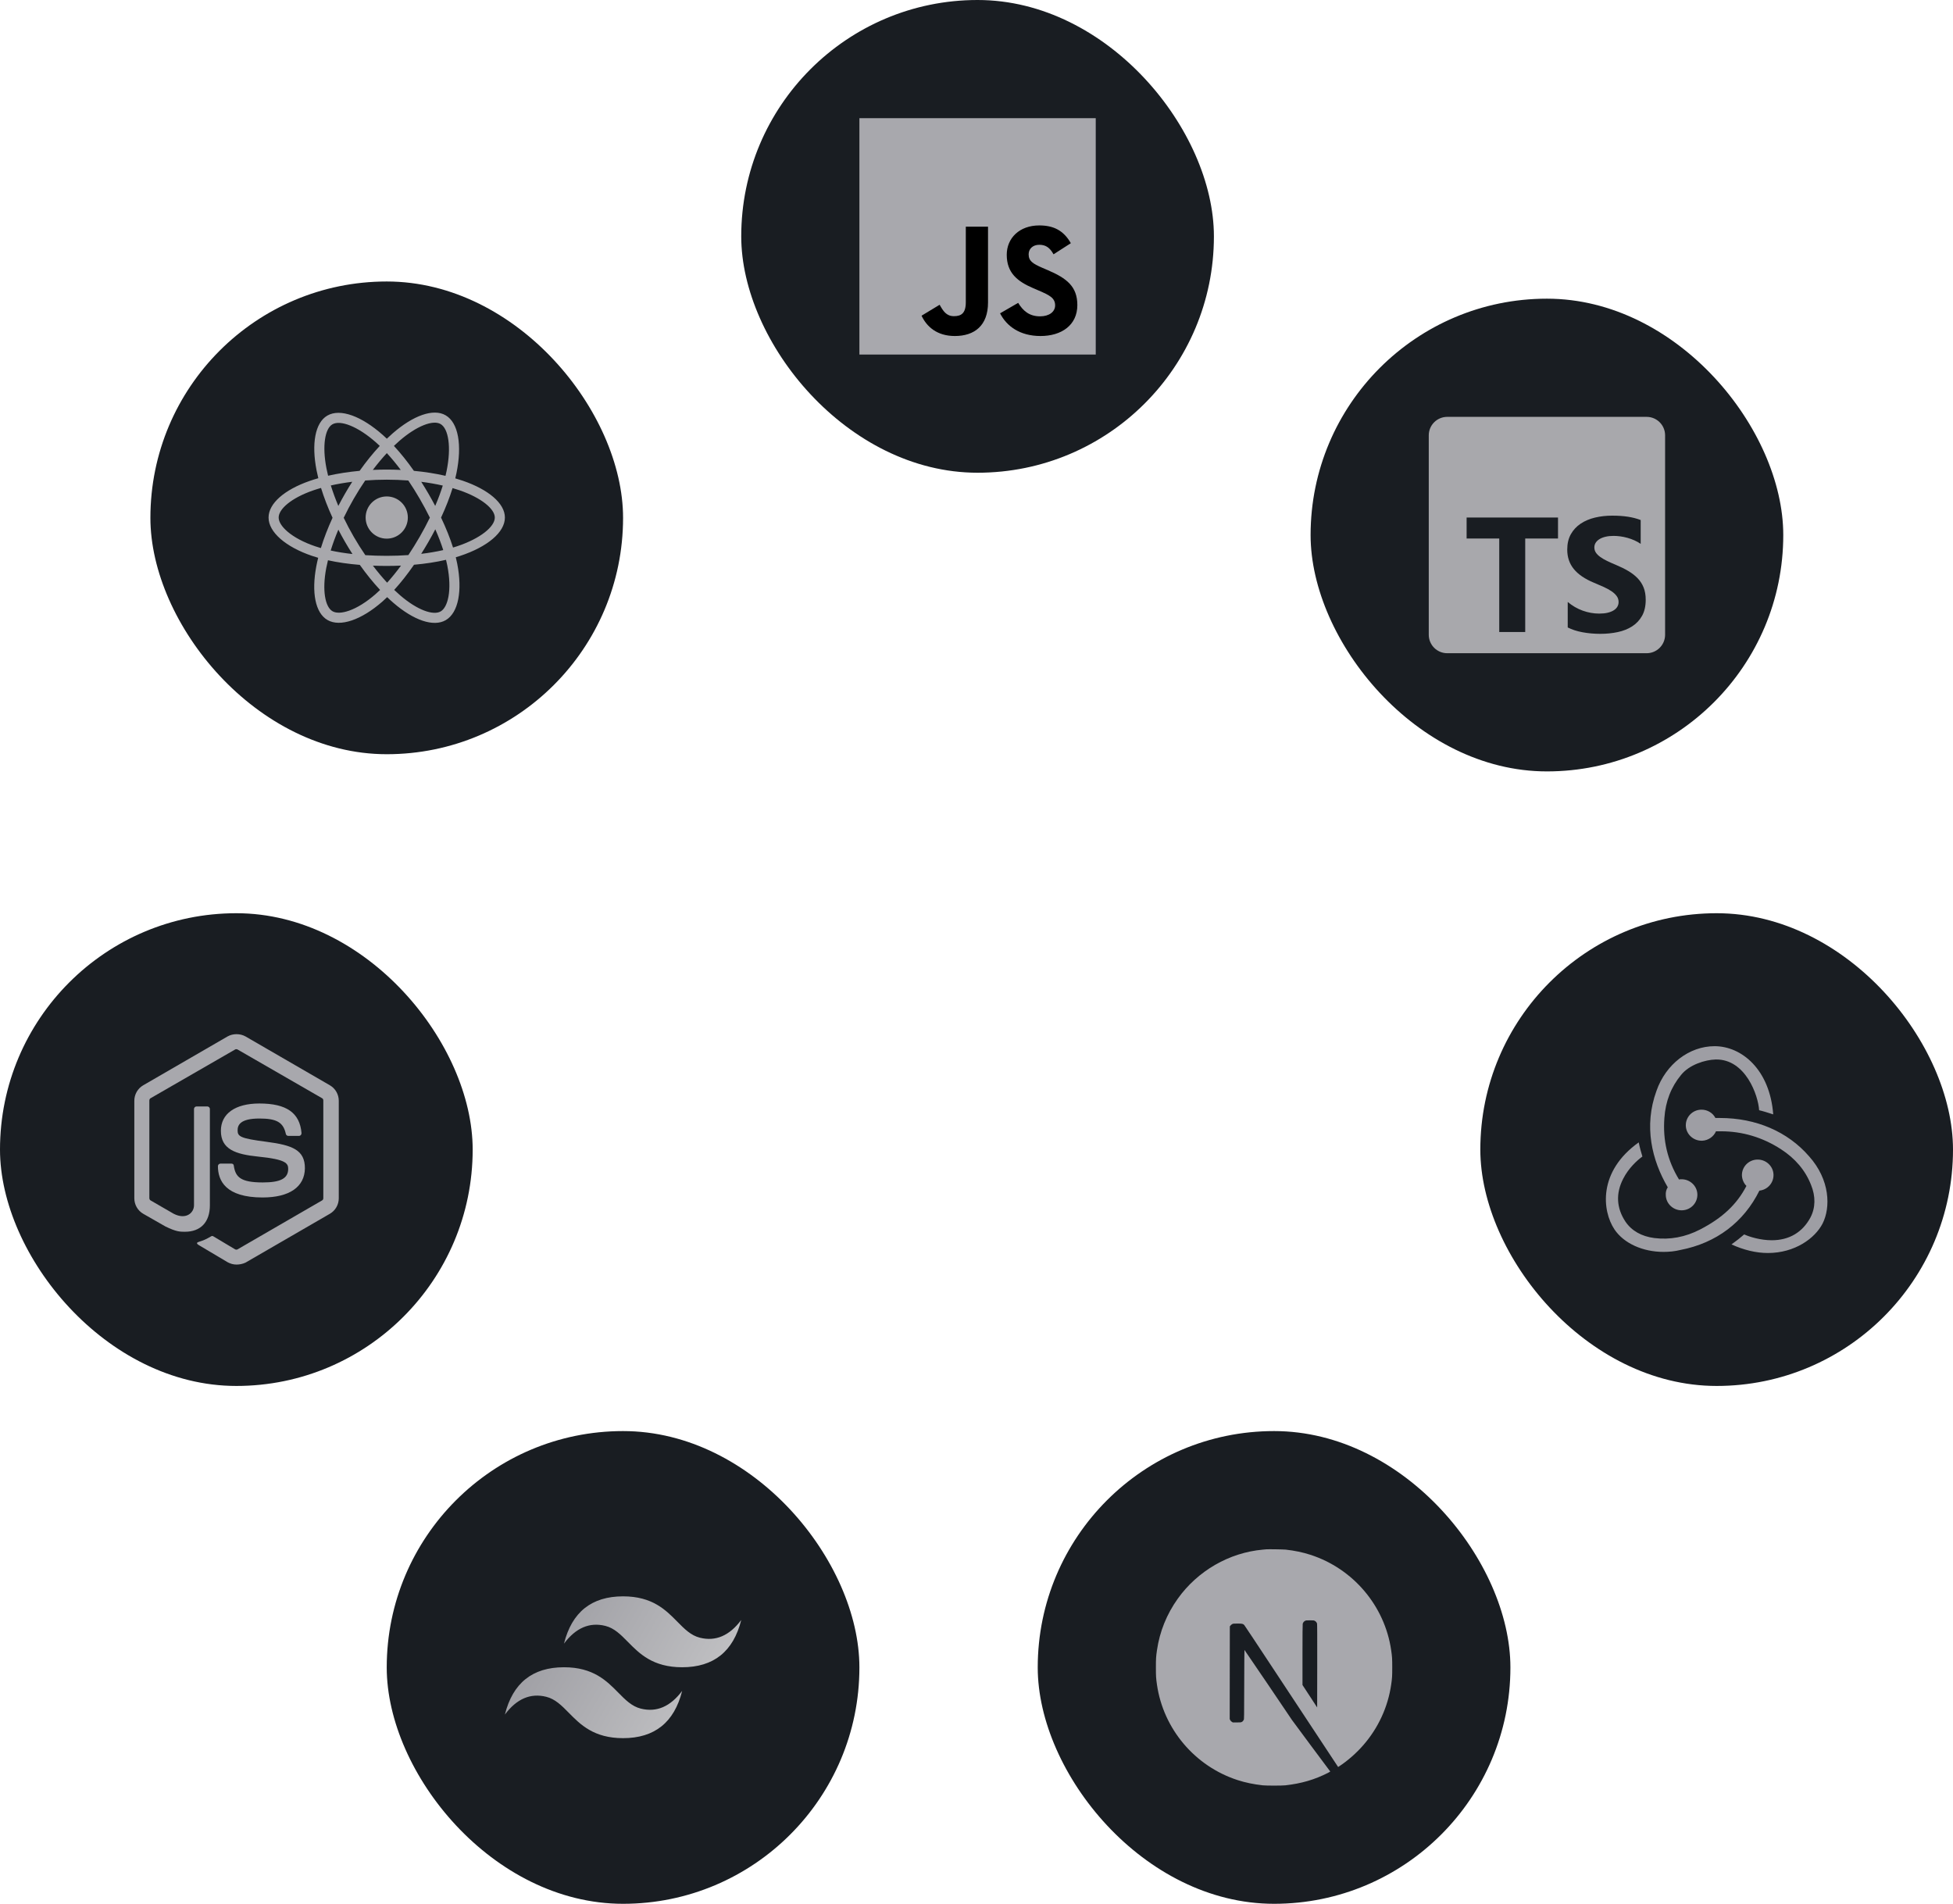 <svg width="909" height="886" viewBox="0 0 909 886" fill="none" xmlns="http://www.w3.org/2000/svg">
<rect x="70" y="131" width="220" height="220" rx="110" fill="#191D22"/>
<path d="M215.442 223.737C214.301 223.344 213.119 222.972 211.901 222.621C212.101 221.804 212.285 220.998 212.448 220.206C215.129 207.194 213.376 196.712 207.391 193.261C201.653 189.952 192.268 193.402 182.79 201.651C181.878 202.444 180.965 203.284 180.051 204.164C179.442 203.582 178.834 203.019 178.228 202.481C168.295 193.661 158.338 189.944 152.359 193.405C146.626 196.724 144.929 206.578 147.341 218.909C147.574 220.1 147.847 221.316 148.155 222.553C146.746 222.953 145.385 223.379 144.084 223.833C132.438 227.893 125 234.257 125 240.857C125 247.674 132.984 254.512 145.114 258.658C146.072 258.985 147.065 259.295 148.089 259.588C147.756 260.926 147.467 262.237 147.225 263.515C144.924 275.632 146.721 285.253 152.438 288.551C158.344 291.957 168.256 288.456 177.908 280.02C178.67 279.353 179.436 278.645 180.203 277.904C181.197 278.861 182.189 279.767 183.177 280.617C192.525 288.662 201.759 291.91 207.471 288.603C213.371 285.188 215.288 274.852 212.799 262.277C212.609 261.317 212.388 260.336 212.139 259.337C212.835 259.131 213.519 258.919 214.185 258.698C226.795 254.52 235 247.766 235 240.857C235 234.233 227.323 227.827 215.442 223.737ZM212.707 254.238C212.105 254.437 211.488 254.629 210.859 254.816C209.467 250.409 207.588 245.722 205.289 240.88C207.483 236.154 209.29 231.527 210.643 227.149C211.768 227.474 212.86 227.818 213.912 228.18C224.092 231.684 230.301 236.865 230.301 240.857C230.301 245.11 223.595 250.63 212.707 254.238ZM208.189 263.19C209.29 268.75 209.447 273.778 208.718 277.708C208.063 281.239 206.745 283.594 205.116 284.537C201.65 286.543 194.236 283.935 186.241 277.055C185.325 276.266 184.402 275.424 183.475 274.533C186.575 271.143 189.673 267.202 192.696 262.826C198.014 262.354 203.038 261.582 207.594 260.529C207.818 261.434 208.017 262.322 208.189 263.19ZM162.501 284.19C159.115 285.386 156.417 285.42 154.786 284.48C151.317 282.479 149.874 274.754 151.842 264.391C152.067 263.205 152.335 261.986 152.645 260.74C157.151 261.736 162.138 262.453 167.468 262.885C170.512 267.168 173.699 271.104 176.911 274.551C176.209 275.229 175.51 275.874 174.815 276.481C170.547 280.212 166.271 282.859 162.501 284.19ZM146.634 254.212C141.27 252.378 136.841 249.996 133.805 247.396C131.076 245.059 129.699 242.74 129.699 240.857C129.699 236.852 135.671 231.743 145.63 228.27C146.839 227.849 148.104 227.452 149.417 227.079C150.793 231.557 152.599 236.238 154.778 240.972C152.571 245.776 150.739 250.532 149.349 255.062C148.413 254.793 147.507 254.51 146.634 254.212ZM151.953 218.006C149.886 207.442 151.259 199.472 154.714 197.472C158.394 195.341 166.531 198.379 175.108 205.995C175.656 206.481 176.207 206.991 176.759 207.518C173.563 210.95 170.405 214.857 167.388 219.114C162.214 219.594 157.262 220.364 152.709 221.395C152.423 220.244 152.169 219.113 151.953 218.006ZM199.402 229.723C198.314 227.843 197.196 226.007 196.057 224.222C199.567 224.665 202.929 225.254 206.087 225.975C205.139 229.013 203.958 232.19 202.567 235.447C201.569 233.553 200.513 231.643 199.402 229.723ZM180.052 210.876C182.22 213.224 184.391 215.846 186.526 218.691C184.374 218.589 182.196 218.536 180 218.536C177.825 218.536 175.663 218.588 173.525 218.688C175.662 215.87 177.851 213.252 180.052 210.876ZM160.579 229.755C159.492 231.641 158.456 233.54 157.474 235.444C156.105 232.198 154.935 229.007 153.978 225.925C157.117 225.223 160.464 224.649 163.951 224.213C162.796 226.015 161.669 227.865 160.579 229.755V229.755ZM164.051 257.836C160.448 257.434 157.051 256.89 153.914 256.207C154.885 253.07 156.082 249.811 157.479 246.496C158.464 248.397 159.504 250.298 160.598 252.187H160.598C161.712 254.112 162.866 255.998 164.051 257.836ZM180.182 271.17C177.955 268.767 175.734 266.108 173.564 263.249C175.67 263.332 177.818 263.374 180 263.374C182.242 263.374 184.459 263.324 186.64 263.227C184.498 266.137 182.335 268.8 180.182 271.17ZM202.611 246.327C204.082 249.678 205.321 252.92 206.305 256.003C203.116 256.731 199.672 257.317 196.044 257.752C197.186 255.943 198.313 254.076 199.421 252.155C200.541 250.212 201.605 248.266 202.611 246.327ZM195.35 249.807C193.631 252.789 191.866 255.635 190.073 258.321C186.809 258.555 183.437 258.675 180 258.675C176.577 258.675 173.247 258.569 170.041 258.361C168.176 255.639 166.373 252.784 164.664 249.833H164.664C162.96 246.89 161.392 243.922 159.971 240.97C161.392 238.012 162.956 235.04 164.65 232.102L164.65 232.103C166.349 229.157 168.136 226.317 169.984 223.612C173.255 223.365 176.61 223.235 180 223.235H180C183.406 223.235 186.764 223.365 190.035 223.615C191.854 226.3 193.63 229.131 195.335 232.078C197.06 235.057 198.644 238.008 200.077 240.903C198.648 243.848 197.068 246.829 195.35 249.807ZM205.044 197.332C208.728 199.456 210.16 208.023 207.846 219.257C207.698 219.974 207.532 220.704 207.351 221.444C202.788 220.391 197.832 219.608 192.644 219.121C189.621 214.817 186.489 210.903 183.345 207.516C184.19 206.703 185.034 205.927 185.875 205.196C193.996 198.128 201.586 195.338 205.044 197.332ZM180 231.035C185.425 231.035 189.823 235.432 189.823 240.857C189.823 246.282 185.425 250.68 180 250.68C174.575 250.68 170.177 246.282 170.177 240.857C170.177 235.432 174.575 231.035 180 231.035Z" fill="#A8A8AC"/>
<rect x="345" width="220" height="220" rx="110" fill="#191D22"/>
<g clip-path="url(#clip0_1733_472)">
<path fill-rule="evenodd" clip-rule="evenodd" d="M400 55H510V165H400V55V55Z" fill="#A8A8AD"/>
<path fill-rule="evenodd" clip-rule="evenodd" d="M428.923 146.924L437.341 141.83C438.965 144.709 440.442 147.145 443.986 147.145C447.383 147.145 449.524 145.816 449.524 140.648V105.501H459.861V140.794C459.861 151.501 453.585 156.374 444.429 156.374C436.16 156.374 431.359 152.092 428.923 146.923" fill="black"/>
<path fill-rule="evenodd" clip-rule="evenodd" d="M465.476 145.816L473.893 140.943C476.109 144.562 478.989 147.22 484.083 147.22C488.366 147.22 491.098 145.078 491.098 142.124C491.098 138.58 488.292 137.325 483.566 135.258L480.983 134.15C473.524 130.975 468.577 126.988 468.577 118.57C468.577 110.817 474.484 104.91 483.714 104.91C490.286 104.91 495.012 107.199 498.408 113.18L490.359 118.348C488.587 115.174 486.668 113.918 483.714 113.918C480.687 113.918 478.767 115.838 478.767 118.348C478.767 121.45 480.687 122.705 485.117 124.625L487.701 125.733C496.488 129.499 501.435 133.338 501.435 141.977C501.435 151.281 494.125 156.375 484.305 156.375C474.706 156.375 468.503 151.798 465.476 145.816" fill="black"/>
</g>
<rect x="180" y="666" width="220" height="220" rx="110" fill="#191D22"/>
<path d="M290 742.914C275.333 742.914 266.167 750.247 262.5 764.914C268 757.581 274.417 754.831 281.75 756.664C285.934 757.71 288.925 760.745 292.235 764.106C297.627 769.579 303.868 775.914 317.5 775.914C332.167 775.914 341.333 768.581 345 753.914C339.5 761.247 333.083 763.997 325.75 762.164C321.566 761.118 318.575 758.083 315.265 754.723C309.873 749.249 303.632 742.914 290 742.914ZM262.5 775.914C247.833 775.914 238.667 783.247 235 797.914C240.5 790.581 246.917 787.831 254.25 789.664C258.434 790.71 261.425 793.745 264.735 797.106C270.127 802.579 276.368 808.914 290 808.914C304.667 808.914 313.833 801.581 317.5 786.914C312 794.247 305.583 796.997 298.25 795.164C294.066 794.118 291.075 791.083 287.765 787.723C282.373 782.249 276.132 775.914 262.5 775.914Z" fill="url(#paint0_linear_1733_472)"/>
<rect y="425" width="220" height="220" rx="110" fill="#191D22"/>
<path fill-rule="evenodd" clip-rule="evenodd" d="M110.097 588.512C108.62 588.512 107.241 588.118 105.96 587.428L92.859 579.646C90.889 578.563 91.874 578.169 92.465 577.972C95.125 577.085 95.617 576.888 98.375 575.312C98.671 575.115 99.065 575.213 99.36 575.41L109.408 581.419C109.802 581.616 110.294 581.616 110.59 581.419L149.893 558.665C150.287 558.468 150.484 558.074 150.484 557.581V512.17C150.484 511.678 150.287 511.284 149.893 511.087L110.59 488.431C110.196 488.234 109.703 488.234 109.408 488.431L70.104 511.087C69.71 511.284 69.513 511.776 69.513 512.17V557.581C69.513 557.975 69.71 558.468 70.104 558.665L80.841 564.87C86.653 567.826 90.298 564.378 90.298 560.93V516.111C90.298 515.52 90.79 514.928 91.48 514.928H96.504C97.095 514.928 97.686 515.421 97.686 516.111V560.93C97.686 568.712 93.45 573.243 86.062 573.243C83.797 573.243 82.023 573.243 77 570.781L66.657 564.87C64.096 563.393 62.52 560.635 62.52 557.68V512.269C62.52 509.314 64.096 506.556 66.657 505.078L105.96 482.323C108.423 480.944 111.772 480.944 114.235 482.323L153.538 505.078C156.099 506.556 157.675 509.314 157.675 512.269V557.68C157.675 560.635 156.099 563.393 153.538 564.87L114.235 587.625C112.954 588.216 111.476 588.512 110.097 588.512ZM122.213 557.286C104.975 557.286 101.429 549.405 101.429 542.707C101.429 542.116 101.921 541.525 102.611 541.525H107.733C108.324 541.525 108.817 541.919 108.817 542.51C109.605 547.731 111.87 550.292 122.312 550.292C130.586 550.292 134.133 548.42 134.133 543.987C134.133 541.426 133.148 539.555 120.243 538.274C109.506 537.191 102.808 534.826 102.808 526.257C102.808 518.278 109.506 513.549 120.736 513.549C133.345 513.549 139.55 517.884 140.338 527.34C140.338 527.636 140.24 527.931 140.043 528.227C139.846 528.424 139.55 528.621 139.255 528.621H134.133C133.64 528.621 133.148 528.227 133.049 527.734C131.867 522.316 128.813 520.543 120.736 520.543C111.673 520.543 110.59 523.695 110.59 526.06C110.59 528.916 111.87 529.803 124.085 531.379C136.201 532.955 141.914 535.22 141.914 543.692C141.816 552.36 134.724 557.286 122.213 557.286Z" fill="#A8A8AD"/>
<rect x="689" y="425" width="220" height="220" rx="110" fill="#191D22"/>
<path d="M818.892 554.099C822.698 553.712 825.585 550.486 825.454 546.616C825.323 542.745 822.042 539.648 818.105 539.648H817.842C813.774 539.778 810.625 543.132 810.756 547.132C810.887 549.067 811.674 550.744 812.855 551.905C808.394 560.55 801.57 566.872 791.334 572.162C784.378 575.774 777.161 577.065 769.943 576.162C764.038 575.387 759.445 572.807 756.557 568.549C752.358 562.227 751.965 555.389 755.508 548.551C758.001 543.648 761.938 540.035 764.431 538.229C763.906 536.552 763.119 533.714 762.725 531.649C743.697 545.197 745.665 563.518 751.44 572.162C755.77 578.613 764.563 582.613 774.274 582.613C776.898 582.613 779.523 582.355 782.148 581.71C798.945 578.484 811.675 568.678 818.892 554.099V554.099ZM841.989 538.1C832.015 526.617 817.318 520.295 800.52 520.295H798.42C797.239 517.973 794.746 516.425 791.99 516.425H791.727C787.659 516.554 784.51 519.908 784.641 523.908C784.772 527.779 788.053 530.875 791.99 530.875H792.252C795.139 530.746 797.633 528.94 798.683 526.488H801.045C811.018 526.488 820.467 529.327 828.997 534.875C835.559 539.132 840.283 544.681 842.907 551.389C845.138 556.808 845.007 562.098 842.645 566.614C838.971 573.452 832.803 577.194 824.666 577.194C819.417 577.194 814.43 575.645 811.806 574.484C810.362 575.774 807.737 577.839 805.9 579.129C811.543 581.709 817.318 583.129 822.829 583.129C835.427 583.129 844.745 576.29 848.288 569.453C852.094 561.969 851.831 549.067 841.989 538.1V538.1ZM775.324 556.292C775.455 560.163 778.736 563.259 782.672 563.259H782.935C787.003 563.13 790.153 559.775 790.021 555.776C789.89 551.905 786.609 548.809 782.672 548.809H782.41C782.148 548.809 781.754 548.809 781.492 548.937C776.111 540.164 773.88 530.617 774.668 520.295C775.192 512.554 777.817 505.845 782.41 500.296C786.216 495.523 793.565 493.2 798.552 493.072C812.462 492.813 818.367 509.844 818.761 516.682C820.467 517.069 823.354 517.973 825.323 518.618C823.748 497.717 810.625 486.879 798.027 486.879C786.216 486.879 775.324 495.265 770.993 507.651C764.956 524.166 768.893 540.035 776.242 552.551C775.586 553.453 775.192 554.873 775.324 556.292V556.292Z" fill="#9E9EA4"/>
<rect x="483" y="666" width="220" height="220" rx="110" fill="#191D22"/>
<path d="M589.398 721.03C589.161 721.051 588.409 721.126 587.731 721.18C572.108 722.589 557.473 731.017 548.204 743.972C543.043 751.176 539.742 759.347 538.495 768.001C538.054 771.022 538 771.915 538 776.011C538 780.107 538.054 780.999 538.495 784.02C541.484 804.673 556.183 822.026 576.118 828.455C579.688 829.605 583.452 830.39 587.731 830.863C589.398 831.046 596.602 831.046 598.269 830.863C605.656 830.046 611.914 828.218 618.086 825.068C619.032 824.584 619.215 824.455 619.086 824.348C619 824.283 614.968 818.875 610.129 812.339L601.333 800.459L590.312 784.149C584.247 775.183 579.258 767.851 579.215 767.851C579.172 767.84 579.129 775.086 579.108 783.934C579.075 799.427 579.065 800.05 578.871 800.416C578.591 800.943 578.376 801.158 577.925 801.394C577.581 801.566 577.28 801.598 575.656 801.598H573.796L573.301 801.287C572.978 801.082 572.742 800.814 572.581 800.502L572.355 800.018L572.376 778.462L572.409 756.895L572.742 756.476C572.914 756.25 573.28 755.96 573.538 755.82C573.978 755.605 574.151 755.584 576.011 755.584C578.204 755.584 578.57 755.67 579.14 756.293C579.301 756.465 585.269 765.453 592.409 776.28C599.548 787.106 609.312 801.889 614.108 809.146L622.817 822.337L623.258 822.047C627.161 819.51 631.29 815.897 634.559 812.134C641.516 804.146 646 794.406 647.505 784.02C647.946 780.999 648 780.107 648 776.011C648 771.915 647.946 771.022 647.505 768.001C644.516 747.348 629.817 729.996 609.882 723.567C606.366 722.427 602.624 721.642 598.43 721.169C597.398 721.062 590.29 720.944 589.398 721.03ZM611.914 754.294C612.43 754.552 612.849 755.046 613 755.562C613.086 755.842 613.108 761.819 613.086 775.29L613.054 794.621L609.645 789.396L606.226 784.171V770.119C606.226 761.034 606.269 755.928 606.333 755.68C606.505 755.078 606.882 754.605 607.398 754.326C607.839 754.1 608 754.079 609.688 754.079C611.28 754.079 611.559 754.1 611.914 754.294Z" fill="#A8A8AD"/>
<rect x="610" y="139" width="220" height="220" rx="110" fill="#191D22"/>
<g clip-path="url(#clip1_1733_472)">
<path fill-rule="evenodd" clip-rule="evenodd" d="M766.406 194H673.594C668.848 194 665 197.848 665 202.594V295.406C665 300.152 668.848 304 673.594 304H766.406C771.152 304 775 300.152 775 295.406V202.594C775 197.848 771.152 194 766.406 194ZM729.676 292.01V280.142C731.828 281.947 734.167 283.3 736.691 284.203C739.215 285.105 741.764 285.557 744.337 285.557C745.847 285.557 747.164 285.42 748.29 285.148C749.416 284.876 750.357 284.499 751.111 284.017C751.866 283.535 752.429 282.966 752.8 282.312C753.171 281.656 753.357 280.945 753.357 280.179C753.357 279.14 753.06 278.213 752.466 277.397C751.872 276.581 751.062 275.827 750.035 275.135C749.008 274.443 747.789 273.775 746.379 273.133C744.968 272.489 743.446 271.834 741.813 271.167C737.656 269.436 734.557 267.322 732.516 264.825C730.474 262.328 729.453 259.311 729.453 255.776C729.453 253.006 730.01 250.627 731.123 248.636C732.237 246.646 733.753 245.008 735.67 243.722C737.588 242.437 739.809 241.491 742.333 240.885C744.857 240.279 747.529 239.977 750.35 239.977C753.122 239.977 755.578 240.143 757.718 240.477C759.858 240.811 761.832 241.324 763.638 242.016V253.105C762.747 252.487 761.776 251.943 760.724 251.474C759.673 251.004 758.59 250.614 757.477 250.305C756.363 249.996 755.256 249.767 754.155 249.619C753.054 249.471 752.008 249.397 751.018 249.397C749.657 249.397 748.42 249.526 747.307 249.786C746.193 250.046 745.253 250.41 744.486 250.88C743.719 251.35 743.124 251.912 742.704 252.568C742.283 253.223 742.073 253.958 742.073 254.774C742.073 255.664 742.308 256.462 742.778 257.166C743.248 257.871 743.916 258.539 744.783 259.169C745.648 259.8 746.7 260.418 747.937 261.024C749.175 261.629 750.573 262.253 752.132 262.897C754.26 263.786 756.172 264.732 757.867 265.733C759.561 266.735 761.015 267.866 762.228 269.127C763.44 270.388 764.368 271.828 765.011 273.447C765.655 275.067 765.977 276.952 765.977 279.103C765.977 282.07 765.414 284.561 764.288 286.576C763.162 288.591 761.634 290.223 759.704 291.472C757.774 292.72 755.528 293.617 752.967 294.161C750.406 294.705 747.702 294.977 744.857 294.977C741.937 294.977 739.159 294.729 736.524 294.235C733.889 293.74 731.606 292.999 729.676 292.01ZM725.156 250.608H709.895V294.117H697.804V250.608H682.617V240.836H725.156V250.608Z" fill="#A8A8AC"/>
</g>
<defs>
<linearGradient id="paint0_linear_1733_472" x1="231.944" y1="764.034" x2="326.947" y2="818.811" gradientUnits="userSpaceOnUse">
<stop stop-color="#99999F"/>
<stop offset="1" stop-color="#C5C5C7"/>
</linearGradient>
<clipPath id="clip0_1733_472">
<rect width="110" height="110" fill="white" transform="translate(400 55)"/>
</clipPath>
<clipPath id="clip1_1733_472">
<rect width="110" height="110" fill="white" transform="translate(665 194)"/>
</clipPath>
</defs>
</svg>
